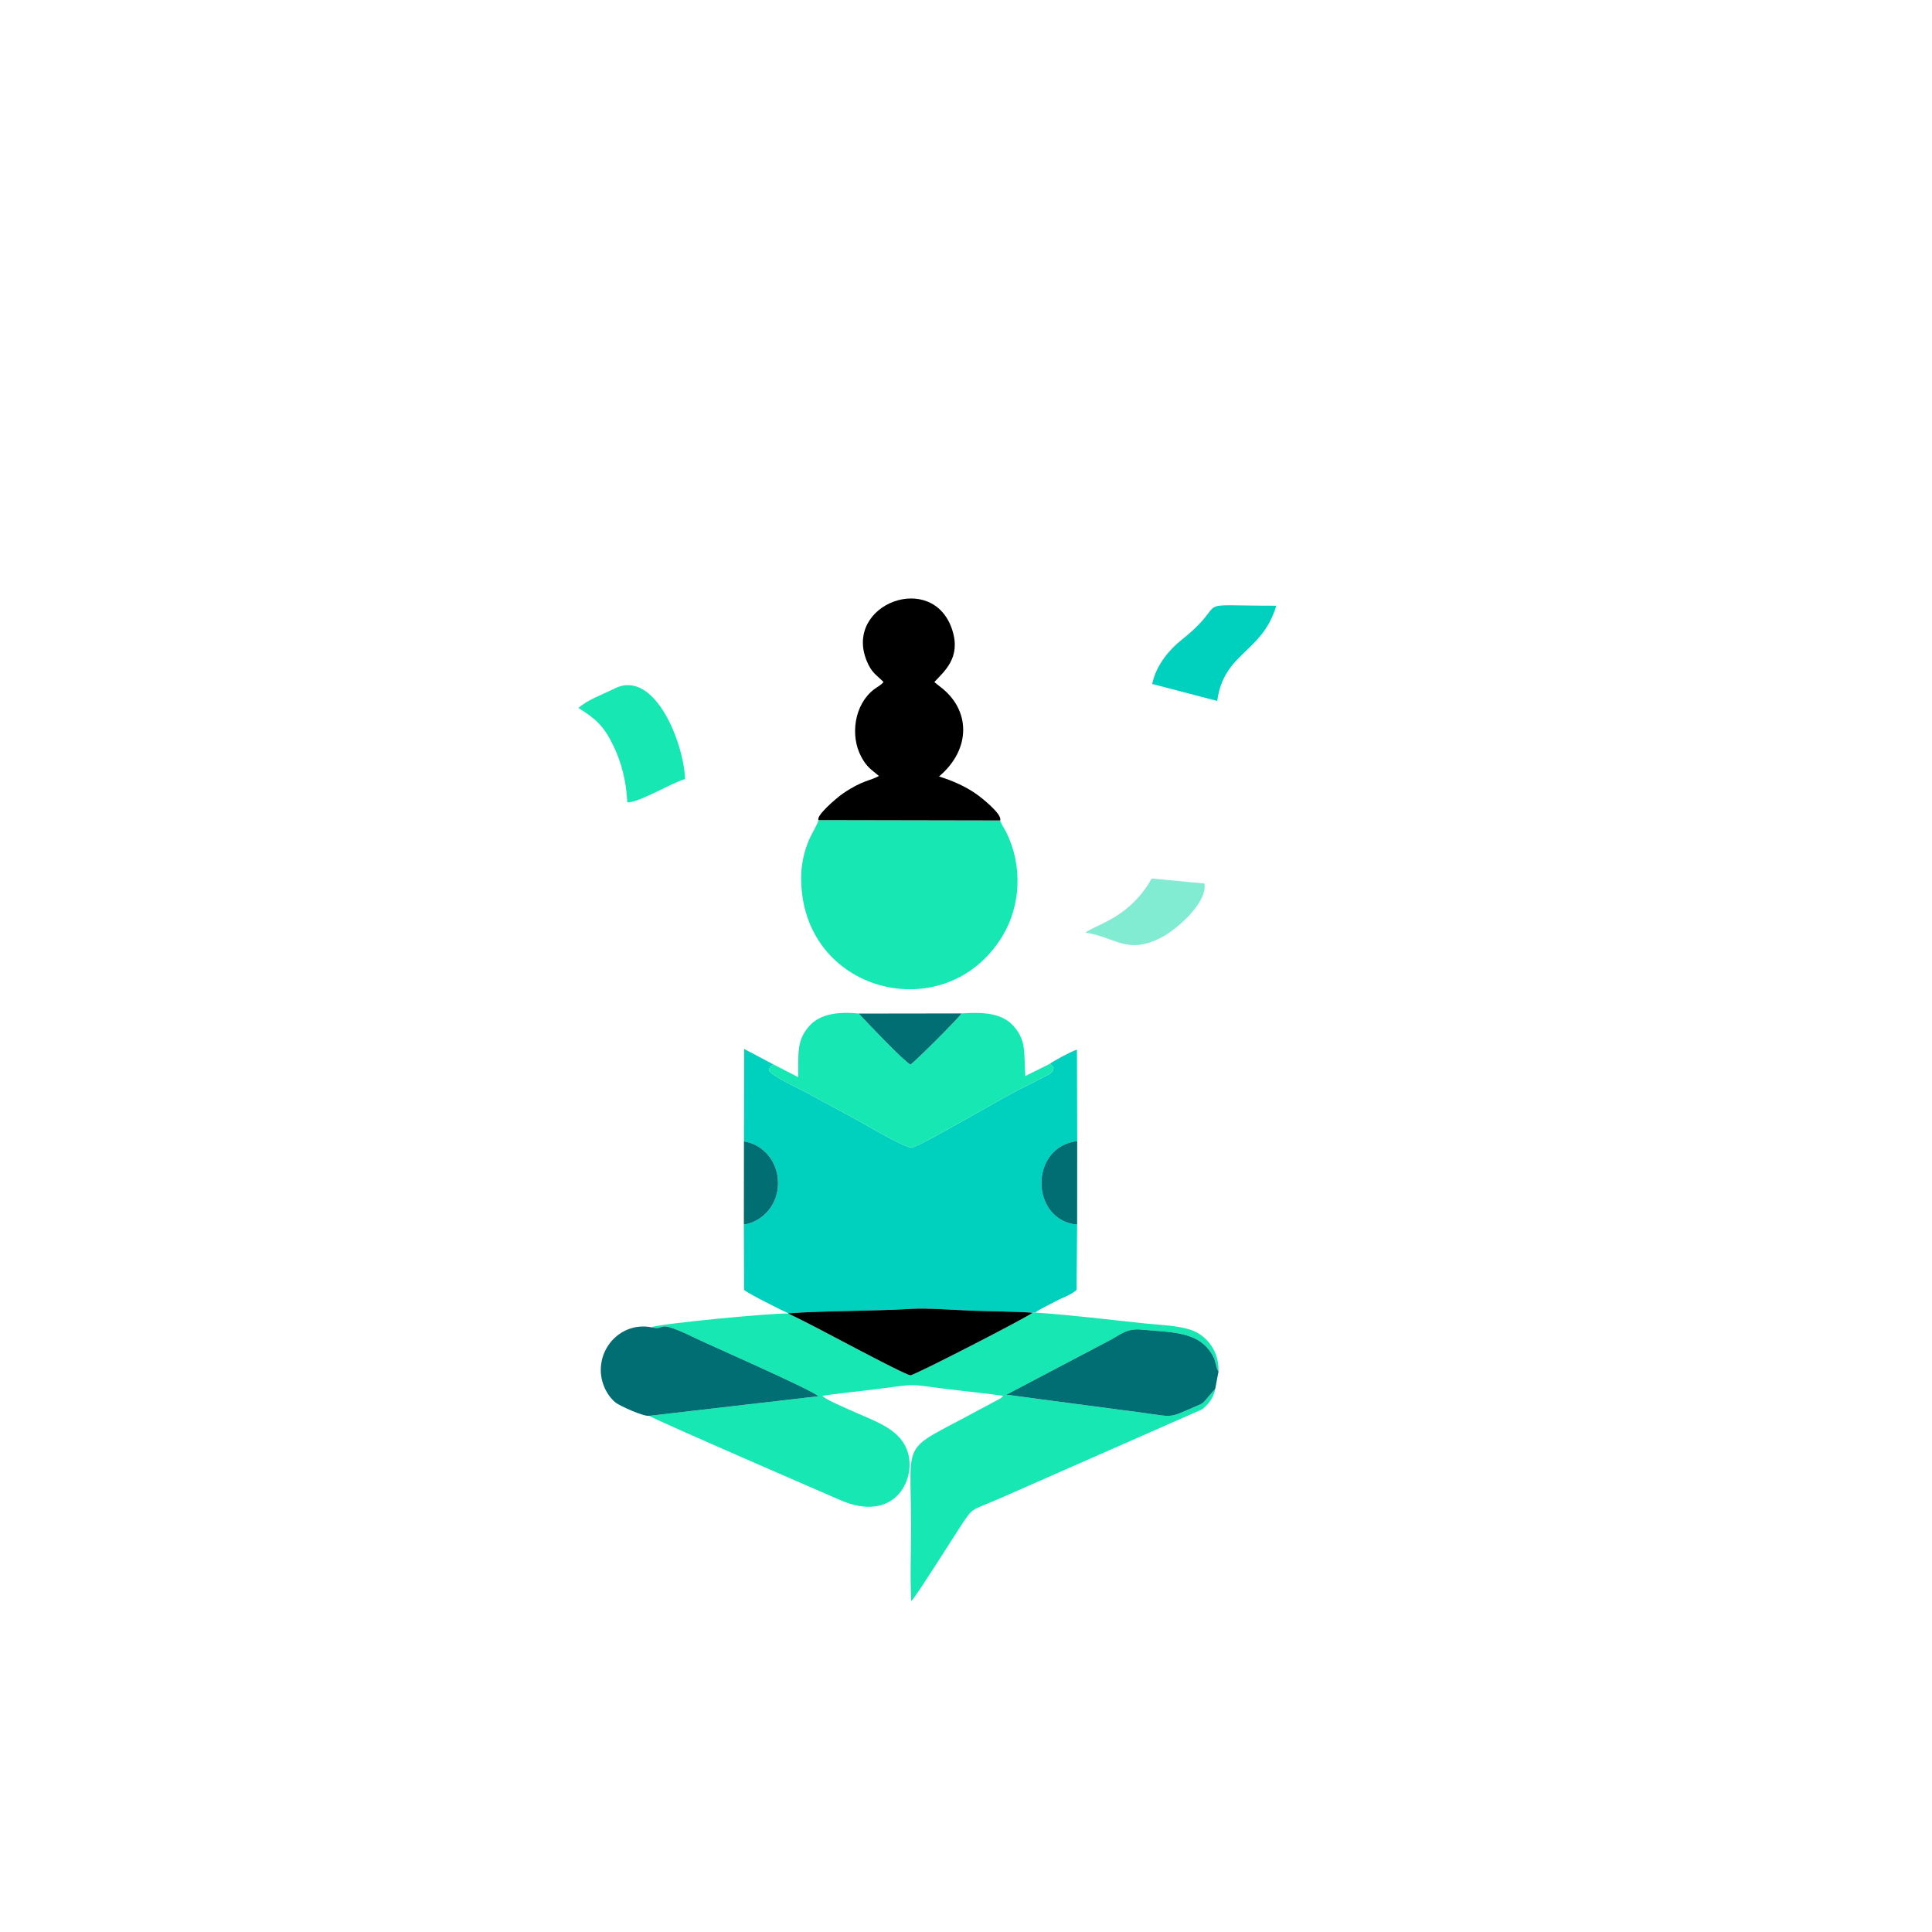 <?xml version="1.0" encoding="UTF-8"?>
<!DOCTYPE svg PUBLIC "-//W3C//DTD SVG 1.1//EN" "http://www.w3.org/Graphics/SVG/1.1/DTD/svg11.dtd">
<!-- Creator: CorelDRAW 2019 (64-Bit) -->
<svg xmlns="http://www.w3.org/2000/svg" xml:space="preserve" width="100%" height="100%" version="1.1" style="shape-rendering:geometricPrecision; text-rendering:geometricPrecision; image-rendering:optimizeQuality; fill-rule:evenodd; clip-rule:evenodd"
viewBox="0 0 14300 14300"
 xmlns:xlink="http://www.w3.org/1999/xlink"
 xmlns:xodm="http://www.corel.com/coreldraw/odm/2003">
 <defs>
  <style type="text/css">
   <![CDATA[
    .fil2 {fill:black}
    .fil3 {fill:#006E72}
    .fil0 {fill:#00D0BE}
    .fil1 {fill:#17E7B3}
    .fil4 {fill:#82ECD3}
   ]]>
  </style>
 </defs>
 <g id="Layer_x0020_1">
  <path class="fil0" d="M5506.47 8448.27c134.12,19.97 254.22,141.45 252.22,312.94 -1.86,159.72 -114.7,281.23 -252.85,302.9l1.42 483.64c39.61,31.83 262.85,142.67 327.15,172.88 297.96,-20.84 611.61,-15.15 905.99,-32.7 127.78,-7.62 312.98,7.92 447.26,12.88 148.5,5.47 307.48,5.42 455.56,15.46l19.62 -1.07c26.55,-22.93 107.76,-59.75 147.96,-81.89 54.03,-29.76 112.53,-45.74 157.35,-85.56l4.4 -483.33c-346.78,-32.35 -357.95,-574.58 0.51,-618.92l-1.9 -676.52c-47.63,15.09 -181.84,89.06 -200.56,105.08l27.84 26.96c-11.56,40.76 -0.72,22.83 -27.79,47.44l-173.96 89.22c-131.55,57.87 -783.31,448.92 -848.37,455.92 -46.73,5.03 -337.11,-166.26 -405.26,-204.34l-394.18 -213.5c-46.96,-24.18 -233.78,-109.99 -258.65,-153.82 18.31,-42.6 -2.46,-13.55 33.61,-43.89l-215.87 -114.15 -1.5 684.37z"/>
  <path class="fil1" d="M5834.41 9722.49c-98.82,-6.76 -974.45,76.47 -1012.06,101.93 123.62,28.54 7.61,-74.38 337.53,86 99.69,48.47 857.28,380.2 897.42,424.02l-1251.88 145.06c35.65,27.03 1386.02,611.33 1408.52,621.31 417.77,185.27 578.95,-167.46 498.16,-372.11 -64.83,-164.23 -252.14,-213.79 -449.76,-305.12 -38.88,-17.98 -148.78,-63.97 -176.47,-92.29 108.6,-15.93 221.22,-27.64 327.64,-40.29 435.43,-51.79 239.62,-51.35 672.35,-0.64 108.33,12.69 233.6,25.41 338.78,41.16 -10.59,12.69 -3.79,6.75 -18.48,18.54l-157.99 84.38c-592.72,323.72 -504.63,185.49 -504.63,865 0,177.64 -8.29,376.38 1.46,551.32 22.4,-12.97 328.68,-499.58 374.76,-568.92 85.55,-128.74 65.01,-97.38 281.36,-191.34l1492.96 -657.24c40.75,-28.06 89.3,-84.83 99.98,-151.21 -27.18,25.93 -44.21,50.79 -63.89,72.37 -27.96,30.71 -21.49,30.21 -65.72,48.91 -256.24,108.43 -129.3,84.42 -580,30.63l-835.4 -110.73 778.2 -409.57c73,-40.94 118.27,-82.29 220.8,-72.28 226.07,22.05 434.09,8.93 533.24,201.79 17.27,33.58 19.47,83.62 37.78,108.41 3.87,-134.84 -66.13,-234.05 -154.12,-285.45 -92.42,-54 -260.65,-57.2 -382.05,-69.67 -271.99,-27.96 -546.14,-63.07 -820.06,-81.26l-19.62 1.07c-38.59,32.99 -873.63,463.01 -904.49,463.32 -27.38,0.28 -399.33,-197.29 -456.16,-226.75 -154.32,-79.99 -288.89,-154.87 -448.16,-230.35z"/>
  <path class="fil1" d="M7402.58 6072.79l-1343.56 -2.55c-20.86,58.88 -59.56,108.36 -85.77,183.73 -25.02,72.03 -41.78,145.45 -43.07,230.84 -13.09,862.44 1063.89,1138.5 1487.22,447.72 138.18,-225.5 153.06,-522.56 32.23,-769.28 -16.05,-32.77 -36.35,-58.45 -47.05,-90.46z"/>
  <path class="fil2" d="M6059.02 6070.24l1343.56 2.55c19.45,-43.98 -136.25,-168.22 -179.38,-197.9 -77.06,-53.05 -166.68,-94.69 -272.81,-127.73 238.52,-200.94 236.3,-493.89 6.76,-665.42l-35.69 -28.43c-1.2,-1.08 -3.8,-3.48 -5.54,-5.38 70.19,-76.76 198.56,-177.17 132.94,-383.36 -141.5,-444.57 -804.31,-194.64 -634.48,225.48 36.2,89.56 70.12,102.69 125.06,157.88 -19.35,24.48 -45.08,35.36 -70.55,54.83 -144.64,110.57 -179.1,340.38 -94.23,498.8 41.3,77.08 73.17,93.32 130.84,141.7 -59.1,35.44 -119,29.75 -264.23,128.53 -51.68,35.17 -205.94,168.9 -182.25,198.45z"/>
  <path class="fil1" d="M5723.84 7878.05c-36.07,30.34 -15.3,1.29 -33.61,43.89 24.87,43.83 211.69,129.64 258.65,153.82l394.18 213.5c68.15,38.08 358.53,209.37 405.26,204.34 65.06,-7 716.82,-398.05 848.37,-455.92l173.96 -89.22c27.07,-24.61 16.23,-6.68 27.79,-47.44l-27.84 -26.96 -181.84 90.69c-11.07,-179.17 9.16,-264.19 -89.5,-372.98 -83.77,-92.37 -220.78,-102.33 -382.5,-90.72 -20.49,34.07 -340.37,353.66 -377.67,378.41 -46.09,-21.14 -326.25,-316.55 -383.27,-377.36 -157.61,-16.49 -287.27,4.85 -364.96,91.32 -97.49,108.54 -80,204.78 -82.86,379.4l-184.16 -94.77z"/>
  <path class="fil3" d="M4805.42 10479.5l1251.88 -145.06c-40.14,-43.82 -797.73,-375.55 -897.42,-424.02 -329.92,-160.38 -213.91,-57.46 -337.53,-86 -203.25,-39.84 -378.41,121.91 -375.54,321.36 1.54,106.89 60.42,199.62 113.33,238.19 32.75,23.86 203.06,101.86 245.28,95.53z"/>
  <path class="fil3" d="M8994.06 10282.05l25.01 -130.47c-18.31,-24.79 -20.51,-74.83 -37.78,-108.41 -99.15,-192.86 -307.17,-179.74 -533.24,-201.79 -102.53,-10.01 -147.8,31.34 -220.8,72.28l-778.2 409.57 835.4 110.73c450.7,53.79 323.76,77.8 580,-30.63 44.23,-18.7 37.76,-18.2 65.72,-48.91 19.68,-21.58 36.71,-46.44 63.89,-72.37z"/>
  <path class="fil2" d="M5834.41 9720.63l0 1.86c159.27,75.48 293.84,150.36 448.16,230.35 56.83,29.46 428.78,227.03 456.16,226.75 30.86,-0.31 865.9,-430.33 904.49,-463.32 -148.08,-10.04 -307.06,-9.99 -455.56,-15.46 -134.28,-4.96 -319.48,-20.5 -447.26,-12.88 -294.38,17.55 -608.03,11.86 -905.99,32.7z"/>
  <path class="fil3" d="M7116.76 7501.05l-760.94 1.05c57.02,60.81 337.18,356.22 383.27,377.36 37.3,-24.75 357.18,-344.34 377.67,-378.41z"/>
  <path class="fil3" d="M7972.55 9064.42l0.51 -618.92c-358.46,44.34 -347.29,586.57 -0.51,618.92z"/>
  <path class="fil3" d="M5505.84 9064.11c138.15,-21.67 250.99,-143.18 252.85,-302.9 2,-171.49 -118.1,-292.97 -252.22,-312.94l-0.63 615.84z"/>
  <path class="fil4" d="M8034.11 6903.05c223.46,32.55 307.97,169.09 566.69,33.6 98.21,-51.42 337.76,-250.08 314.29,-397.34l-390.64 -36.87c-155.96,277.79 -382.66,331.3 -481.33,393.86 -1.91,1.21 -6.27,4.19 -9.01,6.75z"/>
  <path class="fil1" d="M5070.44 5766.19c-117.37,36 -328.82,170.41 -427.49,173.37 -6.86,-157.13 -43.92,-297.85 -102.82,-419.72 -71.95,-148.86 -130.73,-198.95 -258.16,-279.56 65.7,-61.04 174.52,-97.53 267.75,-144.36 293.27,-147.26 511.52,399 520.72,670.27z"/>
  <path class="fil0" d="M8528.11 5062.53l481.32 125.61c49.01,-361.18 333.2,-354.19 437.14,-704.81 -678.49,0 -318.49,-51.89 -700.41,252.4 -82.21,65.47 -187.25,179.07 -218.05,326.8z"/>
 </g>
</svg>
